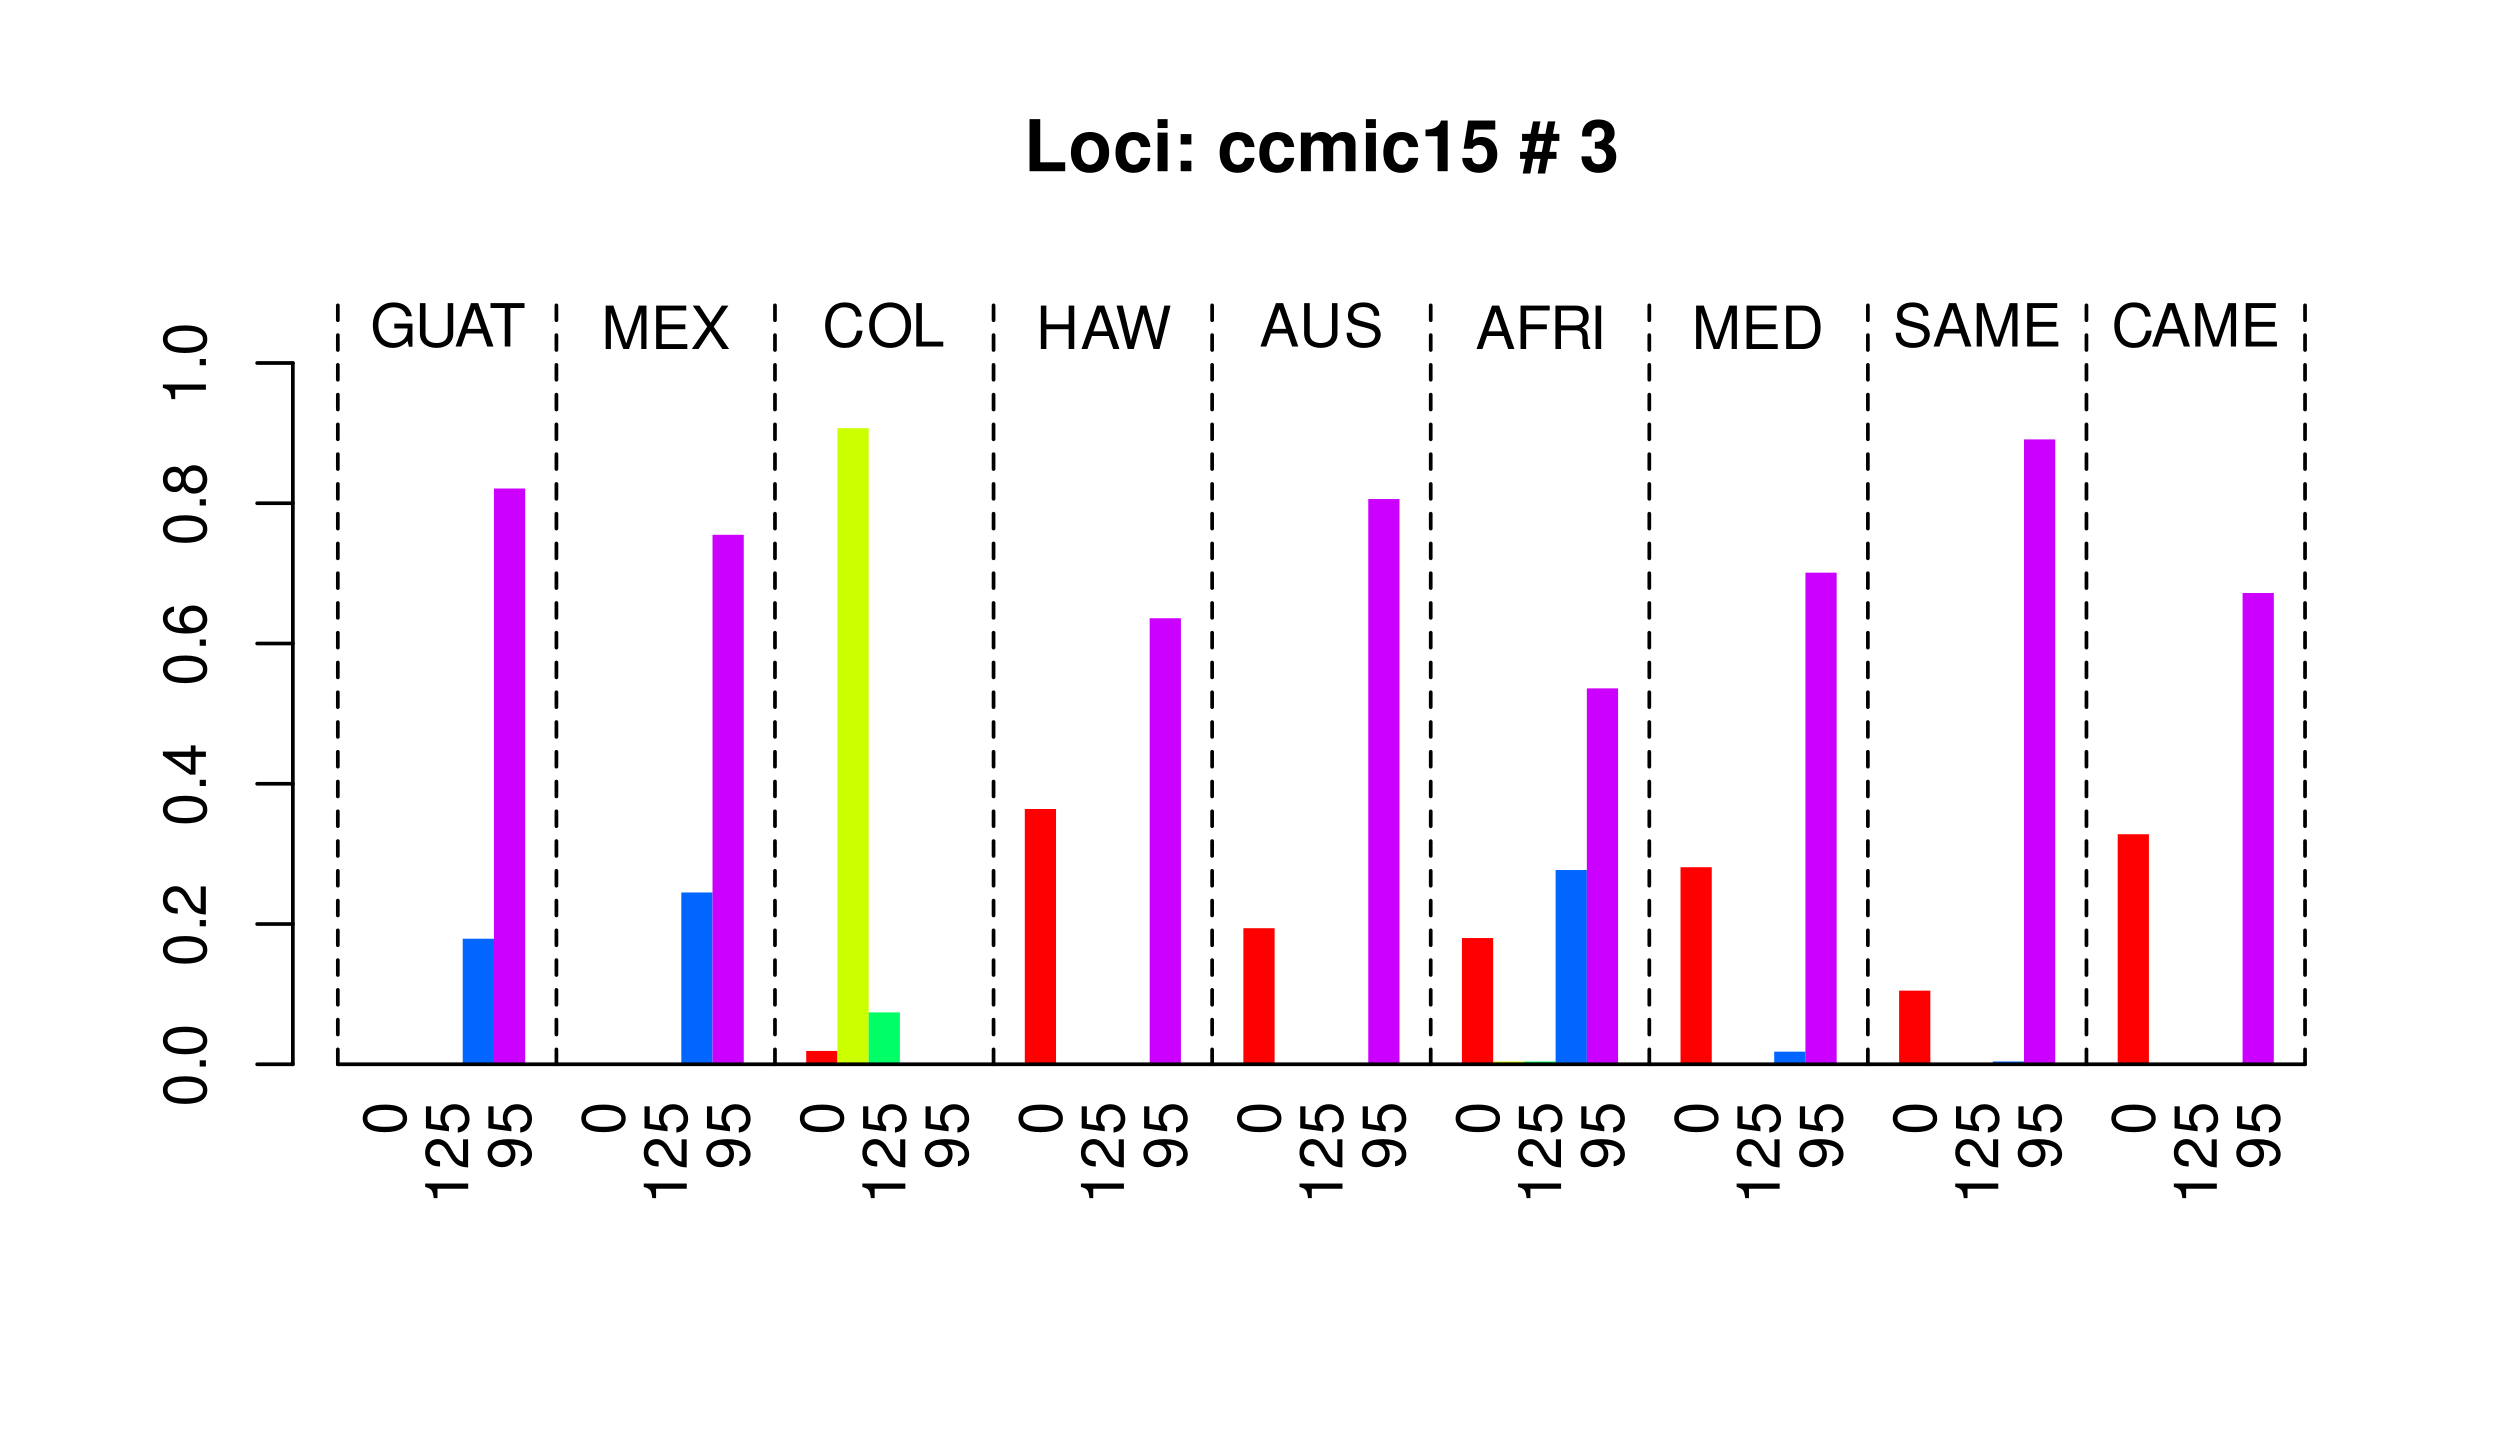 <?xml version="1.0" encoding="UTF-8"?>
<svg xmlns="http://www.w3.org/2000/svg" xmlns:xlink="http://www.w3.org/1999/xlink" width="504pt" height="288pt" viewBox="0 0 504 288" version="1.1">
<defs>
<g>
<symbol overflow="visible" id="glyph0-0">
<path style="stroke:none;" d=""/>
</symbol>
<symbol overflow="visible" id="glyph0-1">
<path style="stroke:none;" d="M 3.312 -10.5 L 1.156 -10.5 L 1.156 0 L 8.344 0 L 8.344 -1.797 L 3.312 -1.797 Z M 3.312 -10.5 "/>
</symbol>
<symbol overflow="visible" id="glyph0-2">
<path style="stroke:none;" d="M 4.344 -7.906 C 1.953 -7.906 0.5 -6.344 0.5 -3.781 C 0.5 -1.219 1.953 0.328 4.344 0.328 C 6.734 0.328 8.203 -1.219 8.203 -3.734 C 8.203 -6.375 6.766 -7.906 4.344 -7.906 Z M 4.344 -6.281 C 5.453 -6.281 6.188 -5.281 6.188 -3.766 C 6.188 -2.312 5.438 -1.297 4.344 -1.297 C 3.25 -1.297 2.516 -2.297 2.516 -3.781 C 2.516 -5.281 3.25 -6.281 4.344 -6.281 Z M 4.344 -6.281 "/>
</symbol>
<symbol overflow="visible" id="glyph0-3">
<path style="stroke:none;" d="M 7.516 -4.875 C 7.375 -6.766 6.125 -7.906 4.156 -7.906 C 1.828 -7.906 0.484 -6.375 0.484 -3.734 C 0.484 -1.172 1.828 0.328 4.141 0.328 C 6.016 0.328 7.328 -0.828 7.516 -2.688 L 5.594 -2.688 C 5.344 -1.688 4.938 -1.297 4.141 -1.297 C 3.109 -1.297 2.5 -2.203 2.5 -3.734 C 2.5 -4.484 2.656 -5.156 2.891 -5.625 C 3.125 -6.047 3.578 -6.281 4.156 -6.281 C 4.969 -6.281 5.359 -5.891 5.594 -4.875 Z M 7.516 -4.875 "/>
</symbol>
<symbol overflow="visible" id="glyph0-4">
<path style="stroke:none;" d="M 2.984 -7.781 L 0.969 -7.781 L 0.969 0 L 2.984 0 Z M 2.984 -10.5 L 0.969 -10.5 L 0.969 -8.703 L 2.984 -8.703 Z M 2.984 -10.5 "/>
</symbol>
<symbol overflow="visible" id="glyph0-5">
<path style="stroke:none;" d="M 3.781 -2.109 L 1.625 -2.109 L 1.625 0 L 3.781 0 Z M 3.781 -7.484 L 1.625 -7.484 L 1.625 -5.391 L 3.781 -5.391 Z M 3.781 -7.484 "/>
</symbol>
<symbol overflow="visible" id="glyph0-6">
<path style="stroke:none;" d=""/>
</symbol>
<symbol overflow="visible" id="glyph0-7">
<path style="stroke:none;" d="M 0.859 -7.781 L 0.859 0 L 2.875 0 L 2.875 -4.672 C 2.875 -5.641 3.406 -6.188 4.266 -6.188 C 4.938 -6.188 5.359 -5.812 5.359 -5.188 L 5.359 0 L 7.375 0 L 7.375 -4.672 C 7.375 -5.625 7.891 -6.188 8.766 -6.188 C 9.438 -6.188 9.859 -5.812 9.859 -5.188 L 9.859 0 L 11.875 0 L 11.875 -5.5 C 11.875 -7.016 10.953 -7.906 9.391 -7.906 C 8.406 -7.906 7.719 -7.562 7.109 -6.75 C 6.734 -7.484 5.969 -7.906 5 -7.906 C 4.109 -7.906 3.531 -7.625 2.859 -6.812 L 2.859 -7.781 Z M 0.859 -7.781 "/>
</symbol>
<symbol overflow="visible" id="glyph0-8">
<path style="stroke:none;" d="M 3.422 -7.047 L 3.422 0 L 5.453 0 L 5.453 -10.219 L 4.109 -10.219 C 3.781 -9 2.734 -8.391 0.984 -8.391 L 0.984 -7.047 Z M 3.422 -7.047 "/>
</symbol>
<symbol overflow="visible" id="glyph0-9">
<path style="stroke:none;" d="M 7.047 -10.219 L 1.578 -10.219 L 0.672 -4.531 L 2.5 -4.531 C 2.703 -5.031 3.172 -5.297 3.781 -5.297 C 4.812 -5.297 5.438 -4.562 5.438 -3.328 C 5.438 -2.125 4.812 -1.391 3.781 -1.391 C 2.906 -1.391 2.422 -1.844 2.375 -2.672 L 0.391 -2.672 C 0.422 -0.875 1.766 0.328 3.766 0.328 C 5.953 0.328 7.453 -1.172 7.453 -3.375 C 7.453 -5.469 6.156 -6.906 4.266 -6.906 C 3.594 -6.906 3.078 -6.734 2.5 -6.281 L 2.828 -8.406 L 7.047 -8.406 Z M 7.047 -10.219 "/>
</symbol>
<symbol overflow="visible" id="glyph0-10">
<path style="stroke:none;" d="M 2.109 0.469 L 2.672 -2.484 L 4.156 -2.484 L 3.594 0.469 L 5.094 0.469 L 5.672 -2.484 L 7.391 -2.484 L 7.391 -3.906 L 5.953 -3.906 L 6.391 -6.109 L 7.969 -6.109 L 7.969 -7.531 L 6.672 -7.531 L 7.156 -10.047 L 5.641 -10.047 L 5.156 -7.531 L 3.672 -7.531 L 4.156 -10.047 L 2.656 -10.047 L 2.156 -7.531 L 0.453 -7.531 L 0.453 -6.109 L 1.875 -6.109 L 1.438 -3.906 L 0.047 -3.906 L 0.047 -2.484 L 1.156 -2.484 L 0.578 0.469 Z M 2.953 -3.906 L 3.391 -6.109 L 4.875 -6.109 L 4.438 -3.906 Z M 2.953 -3.906 "/>
</symbol>
<symbol overflow="visible" id="glyph0-11">
<path style="stroke:none;" d="M 3.125 -4.562 C 3.906 -4.562 3.953 -4.562 4.312 -4.469 C 4.984 -4.281 5.422 -3.688 5.422 -2.938 C 5.422 -2.031 4.781 -1.391 3.906 -1.391 C 2.953 -1.391 2.438 -1.938 2.375 -3 L 0.422 -3 C 0.438 -0.953 1.75 0.328 3.859 0.328 C 6.031 0.328 7.438 -0.953 7.438 -2.938 C 7.438 -4.141 6.922 -4.906 5.766 -5.469 C 6.703 -6.062 7.109 -6.719 7.109 -7.656 C 7.109 -9.344 5.828 -10.438 3.859 -10.438 C 2.375 -10.438 1.234 -9.781 0.797 -8.672 C 0.609 -8.188 0.547 -7.844 0.547 -7 L 2.422 -7 C 2.438 -7.547 2.484 -7.828 2.578 -8.078 C 2.766 -8.531 3.234 -8.797 3.812 -8.797 C 4.625 -8.797 5.078 -8.312 5.078 -7.469 C 5.078 -6.422 4.5 -5.922 3.297 -5.922 L 3.125 -5.922 Z M 3.125 -4.562 "/>
</symbol>
<symbol overflow="visible" id="glyph1-0">
<path style="stroke:none;" d=""/>
</symbol>
<symbol overflow="visible" id="glyph1-1">
<path style="stroke:none;" d="M 8.516 -4.625 L 4.859 -4.625 L 4.859 -3.641 L 7.531 -3.641 L 7.531 -3.391 C 7.531 -1.844 6.375 -0.703 4.781 -0.703 C 3.891 -0.703 3.078 -1.031 2.562 -1.594 C 1.984 -2.219 1.641 -3.266 1.641 -4.344 C 1.641 -6.484 2.875 -7.906 4.719 -7.906 C 6.047 -7.906 7.016 -7.219 7.25 -6.094 L 8.391 -6.094 C 8.078 -7.875 6.734 -8.891 4.734 -8.891 C 3.656 -8.891 2.797 -8.609 2.109 -8.047 C 1.094 -7.219 0.531 -5.859 0.531 -4.281 C 0.531 -1.594 2.172 0.281 4.531 0.281 C 5.719 0.281 6.656 -0.172 7.531 -1.109 L 7.797 0.047 L 8.516 0.047 Z M 8.516 -4.625 "/>
</symbol>
<symbol overflow="visible" id="glyph1-2">
<path style="stroke:none;" d="M 6.625 -8.75 L 6.625 -2.609 C 6.625 -1.422 5.766 -0.703 4.375 -0.703 C 3.719 -0.703 3.188 -0.859 2.766 -1.156 C 2.344 -1.5 2.141 -1.938 2.141 -2.609 L 2.141 -8.75 L 1.016 -8.75 L 1.016 -2.609 C 1.016 -0.828 2.297 0.281 4.375 0.281 C 6.422 0.281 7.734 -0.859 7.734 -2.609 L 7.734 -8.75 Z M 6.625 -8.75 "/>
</symbol>
<symbol overflow="visible" id="glyph1-3">
<path style="stroke:none;" d="M 5.688 -2.625 L 6.594 0 L 7.844 0 L 4.766 -8.75 L 3.328 -8.75 L 0.203 0 L 1.391 0 L 2.312 -2.625 Z M 5.375 -3.562 L 2.594 -3.562 L 4.031 -7.547 Z M 5.375 -3.562 "/>
</symbol>
<symbol overflow="visible" id="glyph1-4">
<path style="stroke:none;" d="M 4.25 -7.766 L 7.109 -7.766 L 7.109 -8.75 L 0.25 -8.75 L 0.25 -7.766 L 3.125 -7.766 L 3.125 0 L 4.25 0 Z M 4.25 -7.766 "/>
</symbol>
<symbol overflow="visible" id="glyph1-5">
<path style="stroke:none;" d="M 5.609 0 L 8.078 -7.328 L 8.078 0 L 9.125 0 L 9.125 -8.75 L 7.578 -8.75 L 5.047 -1.125 L 2.453 -8.75 L 0.906 -8.75 L 0.906 0 L 1.953 0 L 1.953 -7.328 L 4.438 0 Z M 5.609 0 "/>
</symbol>
<symbol overflow="visible" id="glyph1-6">
<path style="stroke:none;" d="M 2.203 -3.984 L 6.953 -3.984 L 6.953 -4.969 L 2.203 -4.969 L 2.203 -7.766 L 7.141 -7.766 L 7.141 -8.75 L 1.078 -8.75 L 1.078 0 L 7.359 0 L 7.359 -0.984 L 2.203 -0.984 Z M 2.203 -3.984 "/>
</symbol>
<symbol overflow="visible" id="glyph1-7">
<path style="stroke:none;" d="M 4.688 -4.484 L 7.641 -8.75 L 6.312 -8.75 L 4.062 -5.312 L 1.812 -8.75 L 0.453 -8.75 L 3.359 -4.484 L 0.266 0 L 1.625 0 L 4.016 -3.641 L 6.406 0 L 7.781 0 Z M 4.688 -4.484 "/>
</symbol>
<symbol overflow="visible" id="glyph1-8">
<path style="stroke:none;" d="M 7.938 -6.031 C 7.594 -7.953 6.484 -8.891 4.578 -8.891 C 3.391 -8.891 2.453 -8.516 1.797 -7.797 C 1.016 -6.938 0.578 -5.688 0.578 -4.266 C 0.578 -2.828 1.016 -1.594 1.844 -0.75 C 2.516 -0.047 3.391 0.281 4.531 0.281 C 6.656 0.281 7.859 -0.875 8.125 -3.188 L 6.969 -3.188 C 6.875 -2.594 6.75 -2.188 6.578 -1.844 C 6.219 -1.109 5.469 -0.703 4.531 -0.703 C 2.797 -0.703 1.688 -2.094 1.688 -4.281 C 1.688 -6.531 2.734 -7.906 4.438 -7.906 C 5.141 -7.906 5.812 -7.703 6.172 -7.359 C 6.484 -7.062 6.672 -6.703 6.797 -6.031 Z M 7.938 -6.031 "/>
</symbol>
<symbol overflow="visible" id="glyph1-9">
<path style="stroke:none;" d="M 4.672 -8.891 C 2.156 -8.891 0.453 -7.047 0.453 -4.312 C 0.453 -1.562 2.141 0.281 4.688 0.281 C 5.75 0.281 6.688 -0.047 7.391 -0.641 C 8.344 -1.453 8.906 -2.812 8.906 -4.234 C 8.906 -7.062 7.234 -8.891 4.672 -8.891 Z M 4.672 -7.906 C 6.562 -7.906 7.781 -6.484 7.781 -4.266 C 7.781 -2.141 6.531 -0.703 4.688 -0.703 C 2.812 -0.703 1.578 -2.141 1.578 -4.312 C 1.578 -6.469 2.812 -7.906 4.672 -7.906 Z M 4.672 -7.906 "/>
</symbol>
<symbol overflow="visible" id="glyph1-10">
<path style="stroke:none;" d="M 2.078 -8.75 L 0.953 -8.75 L 0.953 0 L 6.391 0 L 6.391 -0.984 L 2.078 -0.984 Z M 2.078 -8.75 "/>
</symbol>
<symbol overflow="visible" id="glyph1-11">
<path style="stroke:none;" d="M 6.609 -3.984 L 6.609 0 L 7.734 0 L 7.734 -8.75 L 6.609 -8.75 L 6.609 -4.969 L 2.109 -4.969 L 2.109 -8.75 L 1 -8.75 L 1 0 L 2.109 0 L 2.109 -3.984 Z M 6.609 -3.984 "/>
</symbol>
<symbol overflow="visible" id="glyph1-12">
<path style="stroke:none;" d="M 8.922 0 L 11.141 -8.75 L 9.906 -8.75 L 8.297 -1.641 L 6.297 -8.75 L 5.094 -8.75 L 3.156 -1.641 L 1.516 -8.75 L 0.266 -8.75 L 2.516 0 L 3.734 0 L 5.688 -7.188 L 7.703 0 Z M 8.922 0 "/>
</symbol>
<symbol overflow="visible" id="glyph1-13">
<path style="stroke:none;" d="M 7.156 -6.188 C 7.156 -6.781 7.109 -6.953 6.922 -7.359 C 6.438 -8.359 5.422 -8.891 3.953 -8.891 C 2.031 -8.891 0.844 -7.906 0.844 -6.328 C 0.844 -5.25 1.406 -4.578 2.562 -4.281 L 4.734 -3.703 C 5.844 -3.422 6.344 -2.969 6.344 -2.297 C 6.344 -1.828 6.078 -1.344 5.719 -1.078 C 5.359 -0.828 4.812 -0.703 4.109 -0.703 C 3.141 -0.703 2.516 -0.938 2.094 -1.438 C 1.766 -1.828 1.625 -2.25 1.625 -2.781 L 0.578 -2.781 C 0.594 -1.984 0.75 -1.453 1.094 -0.969 C 1.688 -0.141 2.703 0.281 4.031 0.281 C 5.078 0.281 5.922 0.031 6.484 -0.391 C 7.078 -0.859 7.453 -1.641 7.453 -2.406 C 7.453 -3.484 6.781 -4.266 5.594 -4.594 L 3.391 -5.188 C 2.344 -5.469 1.953 -5.812 1.953 -6.484 C 1.953 -7.375 2.734 -7.953 3.906 -7.953 C 5.297 -7.953 6.078 -7.328 6.094 -6.188 Z M 7.156 -6.188 "/>
</symbol>
<symbol overflow="visible" id="glyph1-14">
<path style="stroke:none;" d="M 2.203 -3.984 L 6.375 -3.984 L 6.375 -4.969 L 2.203 -4.969 L 2.203 -7.766 L 6.953 -7.766 L 6.953 -8.75 L 1.078 -8.75 L 1.078 0 L 2.203 0 Z M 2.203 -3.984 "/>
</symbol>
<symbol overflow="visible" id="glyph1-15">
<path style="stroke:none;" d="M 2.234 -3.766 L 5.109 -3.766 C 6.109 -3.766 6.547 -3.281 6.547 -2.203 L 6.547 -1.422 C 6.547 -0.891 6.641 -0.359 6.797 0 L 8.141 0 L 8.141 -0.281 C 7.734 -0.562 7.641 -0.875 7.625 -2.047 C 7.609 -3.484 7.375 -3.906 6.438 -4.312 C 7.422 -4.812 7.812 -5.406 7.812 -6.406 C 7.812 -7.922 6.875 -8.75 5.141 -8.75 L 1.109 -8.75 L 1.109 0 L 2.234 0 Z M 2.234 -4.75 L 2.234 -7.766 L 4.938 -7.766 C 5.562 -7.766 5.922 -7.672 6.188 -7.422 C 6.484 -7.172 6.641 -6.781 6.641 -6.266 C 6.641 -5.219 6.125 -4.75 4.938 -4.75 Z M 2.234 -4.75 "/>
</symbol>
<symbol overflow="visible" id="glyph1-16">
<path style="stroke:none;" d="M 2.328 -8.75 L 1.203 -8.75 L 1.203 0 L 2.328 0 Z M 2.328 -8.75 "/>
</symbol>
<symbol overflow="visible" id="glyph1-17">
<path style="stroke:none;" d="M 1.062 0 L 4.438 0 C 6.641 0 8 -1.656 8 -4.375 C 8 -7.094 6.656 -8.75 4.438 -8.75 L 1.062 -8.75 Z M 2.188 -0.984 L 2.188 -7.766 L 4.25 -7.766 C 5.969 -7.766 6.891 -6.594 6.891 -4.375 C 6.891 -2.141 5.969 -0.984 4.25 -0.984 Z M 2.188 -0.984 "/>
</symbol>
<symbol overflow="visible" id="glyph2-0">
<path style="stroke:none;" d=""/>
</symbol>
<symbol overflow="visible" id="glyph2-1">
<path style="stroke:none;" d="M -8.672 -3.297 C -8.672 -2.516 -8.312 -1.781 -7.734 -1.344 C -6.953 -0.797 -5.812 -0.516 -4.203 -0.516 C -1.266 -0.516 0.281 -1.469 0.281 -3.297 C 0.281 -5.094 -1.266 -6.078 -4.125 -6.078 C -5.812 -6.078 -6.938 -5.812 -7.734 -5.25 C -8.328 -4.812 -8.672 -4.109 -8.672 -3.297 Z M -7.734 -3.297 C -7.734 -4.438 -6.578 -5 -4.219 -5 C -1.75 -5 -0.594 -4.453 -0.594 -3.281 C -0.594 -2.156 -1.797 -1.594 -4.188 -1.594 C -6.578 -1.594 -7.734 -2.156 -7.734 -3.297 Z M -7.734 -3.297 "/>
</symbol>
<symbol overflow="visible" id="glyph2-2">
<path style="stroke:none;" d="M -6.188 -3.109 L 0 -3.109 L 0 -4.156 L -8.672 -4.156 L -8.672 -3.469 C -7.344 -3.094 -7.156 -2.859 -6.953 -1.219 L -6.188 -1.219 Z M -6.188 -3.109 "/>
</symbol>
<symbol overflow="visible" id="glyph2-3">
<path style="stroke:none;" d="M -1.047 -6.078 L -1.047 -1.594 C -1.766 -1.703 -2.219 -2.094 -2.859 -3.125 L -3.531 -4.328 C -4.188 -5.516 -5.078 -6.125 -6.141 -6.125 C -6.859 -6.125 -7.531 -5.844 -8 -5.344 C -8.453 -4.844 -8.672 -4.219 -8.672 -3.406 C -8.672 -2.328 -8.297 -1.531 -7.547 -1.062 C -7.094 -0.75 -6.547 -0.625 -5.672 -0.594 L -5.672 -1.656 C -6.266 -1.688 -6.609 -1.766 -6.906 -1.906 C -7.422 -2.188 -7.75 -2.734 -7.75 -3.375 C -7.75 -4.328 -7.062 -5.047 -6.125 -5.047 C -5.422 -5.047 -4.828 -4.656 -4.391 -3.906 L -3.75 -2.797 C -2.719 -1.016 -1.906 -0.5 -0.016 -0.406 L -0.016 -6.078 Z M -1.047 -6.078 "/>
</symbol>
<symbol overflow="visible" id="glyph2-4">
<path style="stroke:none;" d="M -8.516 -5.719 L -8.516 -1.312 L -3.875 -0.688 L -3.875 -1.656 C -4.469 -2.141 -4.672 -2.562 -4.672 -3.234 C -4.672 -4.375 -3.891 -5.078 -2.625 -5.078 C -1.406 -5.078 -0.656 -4.375 -0.656 -3.219 C -0.656 -2.297 -1.125 -1.734 -2.094 -1.469 L -2.094 -0.422 C -1.391 -0.562 -1.062 -0.688 -0.75 -0.938 C -0.094 -1.422 0.281 -2.281 0.281 -3.234 C 0.281 -4.953 -0.969 -6.156 -2.766 -6.156 C -4.453 -6.156 -5.609 -5.047 -5.609 -3.406 C -5.609 -2.812 -5.453 -2.328 -5.094 -1.844 L -7.469 -2.172 L -7.469 -5.719 Z M -8.516 -5.719 "/>
</symbol>
<symbol overflow="visible" id="glyph2-5">
<path style="stroke:none;" d="M -1.984 -0.641 C -0.562 -0.844 0.281 -1.75 0.281 -3.047 C 0.281 -4 -0.188 -4.844 -0.953 -5.344 C -1.812 -5.875 -2.875 -6.109 -4.438 -6.109 C -5.906 -6.109 -6.828 -5.891 -7.594 -5.391 C -8.297 -4.922 -8.672 -4.172 -8.672 -3.234 C -8.672 -1.625 -7.469 -0.453 -5.781 -0.453 C -4.188 -0.453 -3.062 -1.531 -3.062 -3.078 C -3.062 -3.875 -3.344 -4.469 -4.016 -5.016 C -1.844 -5 -0.656 -4.328 -0.656 -3.125 C -0.656 -2.375 -1.141 -1.859 -1.984 -1.688 Z M -7.75 -3.234 C -7.75 -4.219 -6.922 -4.953 -5.812 -4.953 C -4.734 -4.953 -4 -4.234 -4 -3.188 C -4 -2.172 -4.719 -1.531 -5.875 -1.531 C -6.953 -1.531 -7.75 -2.25 -7.75 -3.234 Z M -7.75 -3.234 "/>
</symbol>
<symbol overflow="visible" id="glyph2-6">
<path style="stroke:none;" d="M -1.25 -2.297 L -1.25 -1.047 L 0 -1.047 L 0 -2.297 Z M -1.25 -2.297 "/>
</symbol>
<symbol overflow="visible" id="glyph2-7">
<path style="stroke:none;" d="M -2.094 -3.922 L 0 -3.922 L 0 -4.984 L -2.094 -4.984 L -2.094 -6.234 L -3.047 -6.234 L -3.047 -4.984 L -8.672 -4.984 L -8.672 -4.203 L -3.219 -0.344 L -2.094 -0.344 Z M -3.047 -3.922 L -3.047 -1.266 L -6.875 -3.922 Z M -3.047 -3.922 "/>
</symbol>
<symbol overflow="visible" id="glyph2-8">
<path style="stroke:none;" d="M -6.422 -5.969 C -7.844 -5.766 -8.672 -4.859 -8.672 -3.562 C -8.672 -2.625 -8.219 -1.781 -7.438 -1.281 C -6.594 -0.75 -5.531 -0.516 -3.953 -0.516 C -2.5 -0.516 -1.578 -0.719 -0.797 -1.234 C -0.094 -1.688 0.281 -2.438 0.281 -3.375 C 0.281 -4.984 -0.938 -6.156 -2.625 -6.156 C -4.219 -6.156 -5.359 -5.078 -5.359 -3.547 C -5.359 -2.719 -5.047 -2.047 -4.406 -1.594 C -6.547 -1.609 -7.734 -2.281 -7.734 -3.484 C -7.734 -4.234 -7.266 -4.75 -6.422 -4.922 Z M -4.422 -3.422 C -4.422 -4.438 -3.703 -5.078 -2.547 -5.078 C -1.453 -5.078 -0.656 -4.359 -0.656 -3.391 C -0.656 -2.406 -1.484 -1.656 -2.594 -1.656 C -3.672 -1.656 -4.422 -2.375 -4.422 -3.422 Z M -4.422 -3.422 "/>
</symbol>
<symbol overflow="visible" id="glyph2-9">
<path style="stroke:none;" d="M -4.578 -4.688 C -5.109 -5.578 -5.547 -5.859 -6.359 -5.859 C -7.734 -5.859 -8.672 -4.812 -8.672 -3.297 C -8.672 -1.797 -7.734 -0.75 -6.375 -0.75 C -5.547 -0.75 -5.125 -1.016 -4.578 -1.891 C -4.078 -0.922 -3.375 -0.438 -2.406 -0.438 C -0.828 -0.438 0.281 -1.609 0.281 -3.297 C 0.281 -4.984 -0.828 -6.156 -2.406 -6.156 C -3.375 -6.156 -4.078 -5.672 -4.578 -4.688 Z M -7.734 -3.297 C -7.734 -4.203 -7.203 -4.781 -6.344 -4.781 C -5.516 -4.781 -4.984 -4.188 -4.984 -3.297 C -4.984 -2.406 -5.516 -1.828 -6.359 -1.828 C -7.203 -1.828 -7.734 -2.406 -7.734 -3.297 Z M -4.094 -3.297 C -4.094 -4.359 -3.391 -5.078 -2.391 -5.078 C -1.344 -5.078 -0.656 -4.375 -0.656 -3.281 C -0.656 -2.25 -1.375 -1.531 -2.375 -1.531 C -3.406 -1.531 -4.094 -2.234 -4.094 -3.297 Z M -4.094 -3.297 "/>
</symbol>
</g>
<clipPath id="clip1">
  <path d="M 67 59.039 L 69 59.039 L 69 214.559 L 67 214.559 Z M 67 59.039 "/>
</clipPath>
<clipPath id="clip2">
  <path d="M 111 59.039 L 113 59.039 L 113 214.559 L 111 214.559 Z M 111 59.039 "/>
</clipPath>
<clipPath id="clip3">
  <path d="M 155 59.039 L 157 59.039 L 157 214.559 L 155 214.559 Z M 155 59.039 "/>
</clipPath>
<clipPath id="clip4">
  <path d="M 199 59.039 L 201 59.039 L 201 214.559 L 199 214.559 Z M 199 59.039 "/>
</clipPath>
<clipPath id="clip5">
  <path d="M 243 59.039 L 245 59.039 L 245 214.559 L 243 214.559 Z M 243 59.039 "/>
</clipPath>
<clipPath id="clip6">
  <path d="M 288 59.039 L 289 59.039 L 289 214.559 L 288 214.559 Z M 288 59.039 "/>
</clipPath>
<clipPath id="clip7">
  <path d="M 332 59.039 L 333 59.039 L 333 214.559 L 332 214.559 Z M 332 59.039 "/>
</clipPath>
<clipPath id="clip8">
  <path d="M 376 59.039 L 377 59.039 L 377 214.559 L 376 214.559 Z M 376 59.039 "/>
</clipPath>
<clipPath id="clip9">
  <path d="M 420 59.039 L 422 59.039 L 422 214.559 L 420 214.559 Z M 420 59.039 "/>
</clipPath>
<clipPath id="clip10">
  <path d="M 464 59.039 L 466 59.039 L 466 214.559 L 464 214.559 Z M 464 59.039 "/>
</clipPath>
</defs>
<g id="surface5188">
<rect x="0" y="0" width="504" height="288" style="fill:rgb(100%,100%,100%);fill-opacity:1;stroke:none;"/>
<path style=" stroke:none;fill-rule:nonzero;fill:rgb(0%,40%,100%);fill-opacity:1;" d="M 93.285 214.559 L 99.582 214.559 L 99.582 189.25 L 93.285 189.25 Z M 93.285 214.559 "/>
<path style=" stroke:none;fill-rule:nonzero;fill:rgb(80%,0%,100%);fill-opacity:1;" d="M 99.582 214.559 L 105.879 214.559 L 105.879 98.484 L 99.582 98.484 Z M 99.582 214.559 "/>
<path style=" stroke:none;fill-rule:nonzero;fill:rgb(0%,40%,100%);fill-opacity:1;" d="M 137.352 214.559 L 143.648 214.559 L 143.648 179.922 L 137.352 179.922 Z M 137.352 214.559 "/>
<path style=" stroke:none;fill-rule:nonzero;fill:rgb(80%,0%,100%);fill-opacity:1;" d="M 143.645 214.559 L 149.941 214.559 L 149.941 107.816 L 143.645 107.816 Z M 143.645 214.559 "/>
<path style=" stroke:none;fill-rule:nonzero;fill:rgb(100%,0%,0%);fill-opacity:1;" d="M 162.531 214.559 L 168.828 214.559 L 168.828 211.871 L 162.531 211.871 Z M 162.531 214.559 "/>
<path style=" stroke:none;fill-rule:nonzero;fill:rgb(80%,100%,0%);fill-opacity:1;" d="M 168.828 214.559 L 175.125 214.559 L 175.125 86.324 L 168.828 86.324 Z M 168.828 214.559 "/>
<path style=" stroke:none;fill-rule:nonzero;fill:rgb(0%,100%,40%);fill-opacity:1;" d="M 175.121 214.559 L 181.418 214.559 L 181.418 204.098 L 175.121 204.098 Z M 175.121 214.559 "/>
<path style=" stroke:none;fill-rule:nonzero;fill:rgb(100%,0%,0%);fill-opacity:1;" d="M 206.598 214.559 L 212.895 214.559 L 212.895 163.094 L 206.598 163.094 Z M 206.598 214.559 "/>
<path style=" stroke:none;fill-rule:nonzero;fill:rgb(80%,0%,100%);fill-opacity:1;" d="M 231.777 214.559 L 238.074 214.559 L 238.074 124.641 L 231.777 124.641 Z M 231.777 214.559 "/>
<path style=" stroke:none;fill-rule:nonzero;fill:rgb(100%,0%,0%);fill-opacity:1;" d="M 250.664 214.559 L 256.961 214.559 L 256.961 187.129 L 250.664 187.129 Z M 250.664 214.559 "/>
<path style=" stroke:none;fill-rule:nonzero;fill:rgb(80%,0%,100%);fill-opacity:1;" d="M 275.844 214.559 L 282.141 214.559 L 282.141 100.605 L 275.844 100.605 Z M 275.844 214.559 "/>
<path style=" stroke:none;fill-rule:nonzero;fill:rgb(100%,0%,0%);fill-opacity:1;" d="M 294.727 214.559 L 301.023 214.559 L 301.023 189.109 L 294.727 189.109 Z M 294.727 214.559 "/>
<path style=" stroke:none;fill-rule:nonzero;fill:rgb(80%,100%,0%);fill-opacity:1;" d="M 301.023 214.559 L 307.32 214.559 L 307.32 213.992 L 301.023 213.992 Z M 301.023 214.559 "/>
<path style=" stroke:none;fill-rule:nonzero;fill:rgb(0%,100%,40%);fill-opacity:1;" d="M 307.316 214.559 L 313.613 214.559 L 313.613 213.992 L 307.316 213.992 Z M 307.316 214.559 "/>
<path style=" stroke:none;fill-rule:nonzero;fill:rgb(0%,40%,100%);fill-opacity:1;" d="M 313.613 214.559 L 319.91 214.559 L 319.91 175.395 L 313.613 175.395 Z M 313.613 214.559 "/>
<path style=" stroke:none;fill-rule:nonzero;fill:rgb(80%,0%,100%);fill-opacity:1;" d="M 319.906 214.559 L 326.203 214.559 L 326.203 138.777 L 319.906 138.777 Z M 319.906 214.559 "/>
<path style=" stroke:none;fill-rule:nonzero;fill:rgb(100%,0%,0%);fill-opacity:1;" d="M 338.793 214.559 L 345.09 214.559 L 345.09 174.832 L 338.793 174.832 Z M 338.793 214.559 "/>
<path style=" stroke:none;fill-rule:nonzero;fill:rgb(0%,40%,100%);fill-opacity:1;" d="M 357.68 214.559 L 363.977 214.559 L 363.977 212.016 L 357.68 212.016 Z M 357.68 214.559 "/>
<path style=" stroke:none;fill-rule:nonzero;fill:rgb(80%,0%,100%);fill-opacity:1;" d="M 363.973 214.559 L 370.27 214.559 L 370.27 115.449 L 363.973 115.449 Z M 363.973 214.559 "/>
<path style=" stroke:none;fill-rule:nonzero;fill:rgb(100%,0%,0%);fill-opacity:1;" d="M 382.859 214.559 L 389.156 214.559 L 389.156 199.715 L 382.859 199.715 Z M 382.859 214.559 "/>
<path style=" stroke:none;fill-rule:nonzero;fill:rgb(0%,40%,100%);fill-opacity:1;" d="M 401.746 214.559 L 408.043 214.559 L 408.043 213.992 L 401.746 213.992 Z M 401.746 214.559 "/>
<path style=" stroke:none;fill-rule:nonzero;fill:rgb(80%,0%,100%);fill-opacity:1;" d="M 408.039 214.559 L 414.336 214.559 L 414.336 88.586 L 408.039 88.586 Z M 408.039 214.559 "/>
<path style=" stroke:none;fill-rule:nonzero;fill:rgb(100%,0%,0%);fill-opacity:1;" d="M 426.926 214.559 L 433.223 214.559 L 433.223 168.184 L 426.926 168.184 Z M 426.926 214.559 "/>
<path style=" stroke:none;fill-rule:nonzero;fill:rgb(80%,0%,100%);fill-opacity:1;" d="M 452.105 214.559 L 458.402 214.559 L 458.402 119.551 L 452.105 119.551 Z M 452.105 214.559 "/>
<g style="fill:rgb(0%,0%,0%);fill-opacity:1;">
  <use xlink:href="#glyph0-1" x="206.398" y="34.517"/>
  <use xlink:href="#glyph0-2" x="215.398" y="34.517"/>
  <use xlink:href="#glyph0-3" x="224.398" y="34.517"/>
  <use xlink:href="#glyph0-4" x="232.398" y="34.517"/>
  <use xlink:href="#glyph0-5" x="236.398" y="34.517"/>
  <use xlink:href="#glyph0-6" x="241.398" y="34.517"/>
  <use xlink:href="#glyph0-3" x="245.398" y="34.517"/>
  <use xlink:href="#glyph0-3" x="253.398" y="34.517"/>
  <use xlink:href="#glyph0-7" x="261.398" y="34.517"/>
  <use xlink:href="#glyph0-4" x="274.398" y="34.517"/>
  <use xlink:href="#glyph0-3" x="278.398" y="34.517"/>
  <use xlink:href="#glyph0-8" x="286.398" y="34.517"/>
  <use xlink:href="#glyph0-9" x="294.398" y="34.517"/>
  <use xlink:href="#glyph0-6" x="302.398" y="34.517"/>
  <use xlink:href="#glyph0-10" x="306.398" y="34.517"/>
  <use xlink:href="#glyph0-6" x="314.398" y="34.517"/>
  <use xlink:href="#glyph0-11" x="318.398" y="34.517"/>
</g>
<g style="fill:rgb(0%,0%,0%);fill-opacity:1;">
  <use xlink:href="#glyph1-1" x="74.637" y="69.857"/>
  <use xlink:href="#glyph1-2" x="83.637" y="69.857"/>
  <use xlink:href="#glyph1-3" x="91.637" y="69.857"/>
  <use xlink:href="#glyph1-4" x="98.637" y="69.857"/>
</g>
<g style="fill:rgb(0%,0%,0%);fill-opacity:1;">
  <use xlink:href="#glyph1-5" x="121.203" y="70.357"/>
  <use xlink:href="#glyph1-6" x="131.203" y="70.357"/>
  <use xlink:href="#glyph1-7" x="139.203" y="70.357"/>
</g>
<g style="fill:rgb(0%,0%,0%);fill-opacity:1;">
  <use xlink:href="#glyph1-8" x="165.77" y="69.857"/>
  <use xlink:href="#glyph1-9" x="174.77" y="69.857"/>
  <use xlink:href="#glyph1-10" x="183.77" y="69.857"/>
</g>
<g style="fill:rgb(0%,0%,0%);fill-opacity:1;">
  <use xlink:href="#glyph1-11" x="208.836" y="70.357"/>
  <use xlink:href="#glyph1-3" x="217.836" y="70.357"/>
  <use xlink:href="#glyph1-12" x="224.836" y="70.357"/>
</g>
<g style="fill:rgb(0%,0%,0%);fill-opacity:1;">
  <use xlink:href="#glyph1-3" x="253.898" y="69.857"/>
  <use xlink:href="#glyph1-2" x="261.898" y="69.857"/>
  <use xlink:href="#glyph1-13" x="270.898" y="69.857"/>
</g>
<g style="fill:rgb(0%,0%,0%);fill-opacity:1;">
  <use xlink:href="#glyph1-3" x="297.465" y="70.357"/>
  <use xlink:href="#glyph1-14" x="305.465" y="70.357"/>
  <use xlink:href="#glyph1-15" x="312.465" y="70.357"/>
  <use xlink:href="#glyph1-16" x="320.465" y="70.357"/>
</g>
<g style="fill:rgb(0%,0%,0%);fill-opacity:1;">
  <use xlink:href="#glyph1-5" x="341.031" y="70.357"/>
  <use xlink:href="#glyph1-6" x="351.031" y="70.357"/>
  <use xlink:href="#glyph1-17" x="359.031" y="70.357"/>
</g>
<g style="fill:rgb(0%,0%,0%);fill-opacity:1;">
  <use xlink:href="#glyph1-13" x="381.598" y="69.857"/>
  <use xlink:href="#glyph1-3" x="389.598" y="69.857"/>
  <use xlink:href="#glyph1-5" x="397.598" y="69.857"/>
  <use xlink:href="#glyph1-6" x="407.598" y="69.857"/>
</g>
<g style="fill:rgb(0%,0%,0%);fill-opacity:1;">
  <use xlink:href="#glyph1-8" x="425.664" y="69.857"/>
  <use xlink:href="#glyph1-3" x="433.664" y="69.857"/>
  <use xlink:href="#glyph1-5" x="441.664" y="69.857"/>
  <use xlink:href="#glyph1-6" x="451.664" y="69.857"/>
</g>
<path style="fill:none;stroke-width:0.75;stroke-linecap:round;stroke-linejoin:round;stroke:rgb(0%,0%,0%);stroke-opacity:1;stroke-miterlimit:10;" d="M 68.105 214.559 L 464.695 214.559 "/>
<path style="fill:none;stroke-width:0.75;stroke-linecap:round;stroke-linejoin:round;stroke:rgb(0%,0%,0%);stroke-opacity:1;stroke-miterlimit:10;" d="M 68.105 214.559 L 68.105 214.559 "/>
<path style="fill:none;stroke-width:0.75;stroke-linecap:round;stroke-linejoin:round;stroke:rgb(0%,0%,0%);stroke-opacity:1;stroke-miterlimit:10;" d="M 112.172 214.559 L 112.172 214.559 "/>
<path style="fill:none;stroke-width:0.75;stroke-linecap:round;stroke-linejoin:round;stroke:rgb(0%,0%,0%);stroke-opacity:1;stroke-miterlimit:10;" d="M 156.234 214.559 L 156.234 214.559 "/>
<path style="fill:none;stroke-width:0.75;stroke-linecap:round;stroke-linejoin:round;stroke:rgb(0%,0%,0%);stroke-opacity:1;stroke-miterlimit:10;" d="M 200.301 214.559 L 200.301 214.559 "/>
<path style="fill:none;stroke-width:0.75;stroke-linecap:round;stroke-linejoin:round;stroke:rgb(0%,0%,0%);stroke-opacity:1;stroke-miterlimit:10;" d="M 244.367 214.559 L 244.367 214.559 "/>
<path style="fill:none;stroke-width:0.75;stroke-linecap:round;stroke-linejoin:round;stroke:rgb(0%,0%,0%);stroke-opacity:1;stroke-miterlimit:10;" d="M 288.434 214.559 L 288.434 214.559 "/>
<path style="fill:none;stroke-width:0.75;stroke-linecap:round;stroke-linejoin:round;stroke:rgb(0%,0%,0%);stroke-opacity:1;stroke-miterlimit:10;" d="M 332.5 214.559 L 332.5 214.559 "/>
<path style="fill:none;stroke-width:0.75;stroke-linecap:round;stroke-linejoin:round;stroke:rgb(0%,0%,0%);stroke-opacity:1;stroke-miterlimit:10;" d="M 376.562 214.559 L 376.562 214.559 "/>
<path style="fill:none;stroke-width:0.75;stroke-linecap:round;stroke-linejoin:round;stroke:rgb(0%,0%,0%);stroke-opacity:1;stroke-miterlimit:10;" d="M 420.629 214.559 L 420.629 214.559 "/>
<path style="fill:none;stroke-width:0.75;stroke-linecap:round;stroke-linejoin:round;stroke:rgb(0%,0%,0%);stroke-opacity:1;stroke-miterlimit:10;" d="M 464.695 214.559 L 464.695 214.559 "/>
<g clip-path="url(#clip1)" clip-rule="nonzero">
<path style="fill:none;stroke-width:0.75;stroke-linecap:round;stroke-linejoin:round;stroke:rgb(0%,0%,0%);stroke-opacity:1;stroke-dasharray:3,3;stroke-miterlimit:10;" d="M 68.105 214.559 L 68.105 59.039 "/>
</g>
<g clip-path="url(#clip2)" clip-rule="nonzero">
<path style="fill:none;stroke-width:0.75;stroke-linecap:round;stroke-linejoin:round;stroke:rgb(0%,0%,0%);stroke-opacity:1;stroke-dasharray:3,3;stroke-miterlimit:10;" d="M 112.172 214.559 L 112.172 59.039 "/>
</g>
<g clip-path="url(#clip3)" clip-rule="nonzero">
<path style="fill:none;stroke-width:0.75;stroke-linecap:round;stroke-linejoin:round;stroke:rgb(0%,0%,0%);stroke-opacity:1;stroke-dasharray:3,3;stroke-miterlimit:10;" d="M 156.234 214.559 L 156.234 59.039 "/>
</g>
<g clip-path="url(#clip4)" clip-rule="nonzero">
<path style="fill:none;stroke-width:0.75;stroke-linecap:round;stroke-linejoin:round;stroke:rgb(0%,0%,0%);stroke-opacity:1;stroke-dasharray:3,3;stroke-miterlimit:10;" d="M 200.301 214.559 L 200.301 59.039 "/>
</g>
<g clip-path="url(#clip5)" clip-rule="nonzero">
<path style="fill:none;stroke-width:0.75;stroke-linecap:round;stroke-linejoin:round;stroke:rgb(0%,0%,0%);stroke-opacity:1;stroke-dasharray:3,3;stroke-miterlimit:10;" d="M 244.367 214.559 L 244.367 59.039 "/>
</g>
<g clip-path="url(#clip6)" clip-rule="nonzero">
<path style="fill:none;stroke-width:0.75;stroke-linecap:round;stroke-linejoin:round;stroke:rgb(0%,0%,0%);stroke-opacity:1;stroke-dasharray:3,3;stroke-miterlimit:10;" d="M 288.434 214.559 L 288.434 59.039 "/>
</g>
<g clip-path="url(#clip7)" clip-rule="nonzero">
<path style="fill:none;stroke-width:0.75;stroke-linecap:round;stroke-linejoin:round;stroke:rgb(0%,0%,0%);stroke-opacity:1;stroke-dasharray:3,3;stroke-miterlimit:10;" d="M 332.5 214.559 L 332.5 59.039 "/>
</g>
<g clip-path="url(#clip8)" clip-rule="nonzero">
<path style="fill:none;stroke-width:0.75;stroke-linecap:round;stroke-linejoin:round;stroke:rgb(0%,0%,0%);stroke-opacity:1;stroke-dasharray:3,3;stroke-miterlimit:10;" d="M 376.562 214.559 L 376.562 59.039 "/>
</g>
<g clip-path="url(#clip9)" clip-rule="nonzero">
<path style="fill:none;stroke-width:0.75;stroke-linecap:round;stroke-linejoin:round;stroke:rgb(0%,0%,0%);stroke-opacity:1;stroke-dasharray:3,3;stroke-miterlimit:10;" d="M 420.629 214.559 L 420.629 59.039 "/>
</g>
<g clip-path="url(#clip10)" clip-rule="nonzero">
<path style="fill:none;stroke-width:0.75;stroke-linecap:round;stroke-linejoin:round;stroke:rgb(0%,0%,0%);stroke-opacity:1;stroke-dasharray:3,3;stroke-miterlimit:10;" d="M 464.695 214.559 L 464.695 59.039 "/>
</g>
<g style="fill:rgb(0%,0%,0%);fill-opacity:1;">
  <use xlink:href="#glyph2-1" x="81.795" y="228.762"/>
</g>
<g style="fill:rgb(0%,0%,0%);fill-opacity:1;">
  <use xlink:href="#glyph2-2" x="94.385" y="242.762"/>
  <use xlink:href="#glyph2-3" x="94.385" y="235.762"/>
  <use xlink:href="#glyph2-4" x="94.385" y="228.762"/>
</g>
<g style="fill:rgb(0%,0%,0%);fill-opacity:1;">
  <use xlink:href="#glyph2-5" x="106.975" y="235.762"/>
  <use xlink:href="#glyph2-4" x="106.975" y="228.762"/>
</g>
<g style="fill:rgb(0%,0%,0%);fill-opacity:1;">
  <use xlink:href="#glyph2-1" x="125.861" y="228.762"/>
</g>
<g style="fill:rgb(0%,0%,0%);fill-opacity:1;">
  <use xlink:href="#glyph2-2" x="138.451" y="242.762"/>
  <use xlink:href="#glyph2-3" x="138.451" y="235.762"/>
  <use xlink:href="#glyph2-4" x="138.451" y="228.762"/>
</g>
<g style="fill:rgb(0%,0%,0%);fill-opacity:1;">
  <use xlink:href="#glyph2-5" x="151.041" y="235.762"/>
  <use xlink:href="#glyph2-4" x="151.041" y="228.762"/>
</g>
<g style="fill:rgb(0%,0%,0%);fill-opacity:1;">
  <use xlink:href="#glyph2-1" x="169.928" y="228.762"/>
</g>
<g style="fill:rgb(0%,0%,0%);fill-opacity:1;">
  <use xlink:href="#glyph2-2" x="182.518" y="242.762"/>
  <use xlink:href="#glyph2-3" x="182.518" y="235.762"/>
  <use xlink:href="#glyph2-4" x="182.518" y="228.762"/>
</g>
<g style="fill:rgb(0%,0%,0%);fill-opacity:1;">
  <use xlink:href="#glyph2-5" x="195.107" y="235.762"/>
  <use xlink:href="#glyph2-4" x="195.107" y="228.762"/>
</g>
<g style="fill:rgb(0%,0%,0%);fill-opacity:1;">
  <use xlink:href="#glyph2-1" x="213.994" y="228.762"/>
</g>
<g style="fill:rgb(0%,0%,0%);fill-opacity:1;">
  <use xlink:href="#glyph2-2" x="226.584" y="242.762"/>
  <use xlink:href="#glyph2-3" x="226.584" y="235.762"/>
  <use xlink:href="#glyph2-4" x="226.584" y="228.762"/>
</g>
<g style="fill:rgb(0%,0%,0%);fill-opacity:1;">
  <use xlink:href="#glyph2-5" x="239.174" y="235.762"/>
  <use xlink:href="#glyph2-4" x="239.174" y="228.762"/>
</g>
<g style="fill:rgb(0%,0%,0%);fill-opacity:1;">
  <use xlink:href="#glyph2-1" x="258.057" y="228.762"/>
</g>
<g style="fill:rgb(0%,0%,0%);fill-opacity:1;">
  <use xlink:href="#glyph2-2" x="270.646" y="242.762"/>
  <use xlink:href="#glyph2-3" x="270.646" y="235.762"/>
  <use xlink:href="#glyph2-4" x="270.646" y="228.762"/>
</g>
<g style="fill:rgb(0%,0%,0%);fill-opacity:1;">
  <use xlink:href="#glyph2-5" x="283.236" y="235.762"/>
  <use xlink:href="#glyph2-4" x="283.236" y="228.762"/>
</g>
<g style="fill:rgb(0%,0%,0%);fill-opacity:1;">
  <use xlink:href="#glyph2-1" x="302.123" y="228.762"/>
</g>
<g style="fill:rgb(0%,0%,0%);fill-opacity:1;">
  <use xlink:href="#glyph2-2" x="314.713" y="242.762"/>
  <use xlink:href="#glyph2-3" x="314.713" y="235.762"/>
  <use xlink:href="#glyph2-4" x="314.713" y="228.762"/>
</g>
<g style="fill:rgb(0%,0%,0%);fill-opacity:1;">
  <use xlink:href="#glyph2-5" x="327.303" y="235.762"/>
  <use xlink:href="#glyph2-4" x="327.303" y="228.762"/>
</g>
<g style="fill:rgb(0%,0%,0%);fill-opacity:1;">
  <use xlink:href="#glyph2-1" x="346.189" y="228.762"/>
</g>
<g style="fill:rgb(0%,0%,0%);fill-opacity:1;">
  <use xlink:href="#glyph2-2" x="358.779" y="242.762"/>
  <use xlink:href="#glyph2-3" x="358.779" y="235.762"/>
  <use xlink:href="#glyph2-4" x="358.779" y="228.762"/>
</g>
<g style="fill:rgb(0%,0%,0%);fill-opacity:1;">
  <use xlink:href="#glyph2-5" x="371.369" y="235.762"/>
  <use xlink:href="#glyph2-4" x="371.369" y="228.762"/>
</g>
<g style="fill:rgb(0%,0%,0%);fill-opacity:1;">
  <use xlink:href="#glyph2-1" x="390.256" y="228.762"/>
</g>
<g style="fill:rgb(0%,0%,0%);fill-opacity:1;">
  <use xlink:href="#glyph2-2" x="402.846" y="242.762"/>
  <use xlink:href="#glyph2-3" x="402.846" y="235.762"/>
  <use xlink:href="#glyph2-4" x="402.846" y="228.762"/>
</g>
<g style="fill:rgb(0%,0%,0%);fill-opacity:1;">
  <use xlink:href="#glyph2-5" x="415.436" y="235.762"/>
  <use xlink:href="#glyph2-4" x="415.436" y="228.762"/>
</g>
<g style="fill:rgb(0%,0%,0%);fill-opacity:1;">
  <use xlink:href="#glyph2-1" x="434.318" y="228.762"/>
</g>
<g style="fill:rgb(0%,0%,0%);fill-opacity:1;">
  <use xlink:href="#glyph2-2" x="446.912" y="242.762"/>
  <use xlink:href="#glyph2-3" x="446.912" y="235.762"/>
  <use xlink:href="#glyph2-4" x="446.912" y="228.762"/>
</g>
<g style="fill:rgb(0%,0%,0%);fill-opacity:1;">
  <use xlink:href="#glyph2-5" x="459.502" y="235.762"/>
  <use xlink:href="#glyph2-4" x="459.502" y="228.762"/>
</g>
<path style="fill:none;stroke-width:0.75;stroke-linecap:round;stroke-linejoin:round;stroke:rgb(0%,0%,0%);stroke-opacity:1;stroke-miterlimit:10;" d="M 59.039 214.559 L 59.039 73.18 "/>
<path style="fill:none;stroke-width:0.75;stroke-linecap:round;stroke-linejoin:round;stroke:rgb(0%,0%,0%);stroke-opacity:1;stroke-miterlimit:10;" d="M 59.039 214.559 L 51.84 214.559 "/>
<path style="fill:none;stroke-width:0.75;stroke-linecap:round;stroke-linejoin:round;stroke:rgb(0%,0%,0%);stroke-opacity:1;stroke-miterlimit:10;" d="M 59.039 186.285 L 51.84 186.285 "/>
<path style="fill:none;stroke-width:0.75;stroke-linecap:round;stroke-linejoin:round;stroke:rgb(0%,0%,0%);stroke-opacity:1;stroke-miterlimit:10;" d="M 59.039 158.008 L 51.84 158.008 "/>
<path style="fill:none;stroke-width:0.75;stroke-linecap:round;stroke-linejoin:round;stroke:rgb(0%,0%,0%);stroke-opacity:1;stroke-miterlimit:10;" d="M 59.039 129.73 L 51.84 129.73 "/>
<path style="fill:none;stroke-width:0.75;stroke-linecap:round;stroke-linejoin:round;stroke:rgb(0%,0%,0%);stroke-opacity:1;stroke-miterlimit:10;" d="M 59.039 101.453 L 51.84 101.453 "/>
<path style="fill:none;stroke-width:0.75;stroke-linecap:round;stroke-linejoin:round;stroke:rgb(0%,0%,0%);stroke-opacity:1;stroke-miterlimit:10;" d="M 59.039 73.18 L 51.84 73.18 "/>
<g style="fill:rgb(0%,0%,0%);fill-opacity:1;">
  <use xlink:href="#glyph2-1" x="41.51" y="223.059"/>
  <use xlink:href="#glyph2-6" x="41.51" y="216.059"/>
  <use xlink:href="#glyph2-1" x="41.51" y="213.059"/>
</g>
<g style="fill:rgb(0%,0%,0%);fill-opacity:1;">
  <use xlink:href="#glyph2-1" x="41.51" y="194.785"/>
  <use xlink:href="#glyph2-6" x="41.51" y="187.785"/>
  <use xlink:href="#glyph2-3" x="41.51" y="184.785"/>
</g>
<g style="fill:rgb(0%,0%,0%);fill-opacity:1;">
  <use xlink:href="#glyph2-1" x="41.51" y="166.508"/>
  <use xlink:href="#glyph2-6" x="41.51" y="159.508"/>
  <use xlink:href="#glyph2-7" x="41.51" y="156.508"/>
</g>
<g style="fill:rgb(0%,0%,0%);fill-opacity:1;">
  <use xlink:href="#glyph2-1" x="41.51" y="138.23"/>
  <use xlink:href="#glyph2-6" x="41.51" y="131.23"/>
  <use xlink:href="#glyph2-8" x="41.51" y="128.23"/>
</g>
<g style="fill:rgb(0%,0%,0%);fill-opacity:1;">
  <use xlink:href="#glyph2-1" x="41.51" y="109.953"/>
  <use xlink:href="#glyph2-6" x="41.51" y="102.953"/>
  <use xlink:href="#glyph2-9" x="41.51" y="99.953"/>
</g>
<g style="fill:rgb(0%,0%,0%);fill-opacity:1;">
  <use xlink:href="#glyph2-2" x="41.51" y="81.68"/>
  <use xlink:href="#glyph2-6" x="41.51" y="74.68"/>
  <use xlink:href="#glyph2-1" x="41.51" y="71.68"/>
</g>
</g>
</svg>
